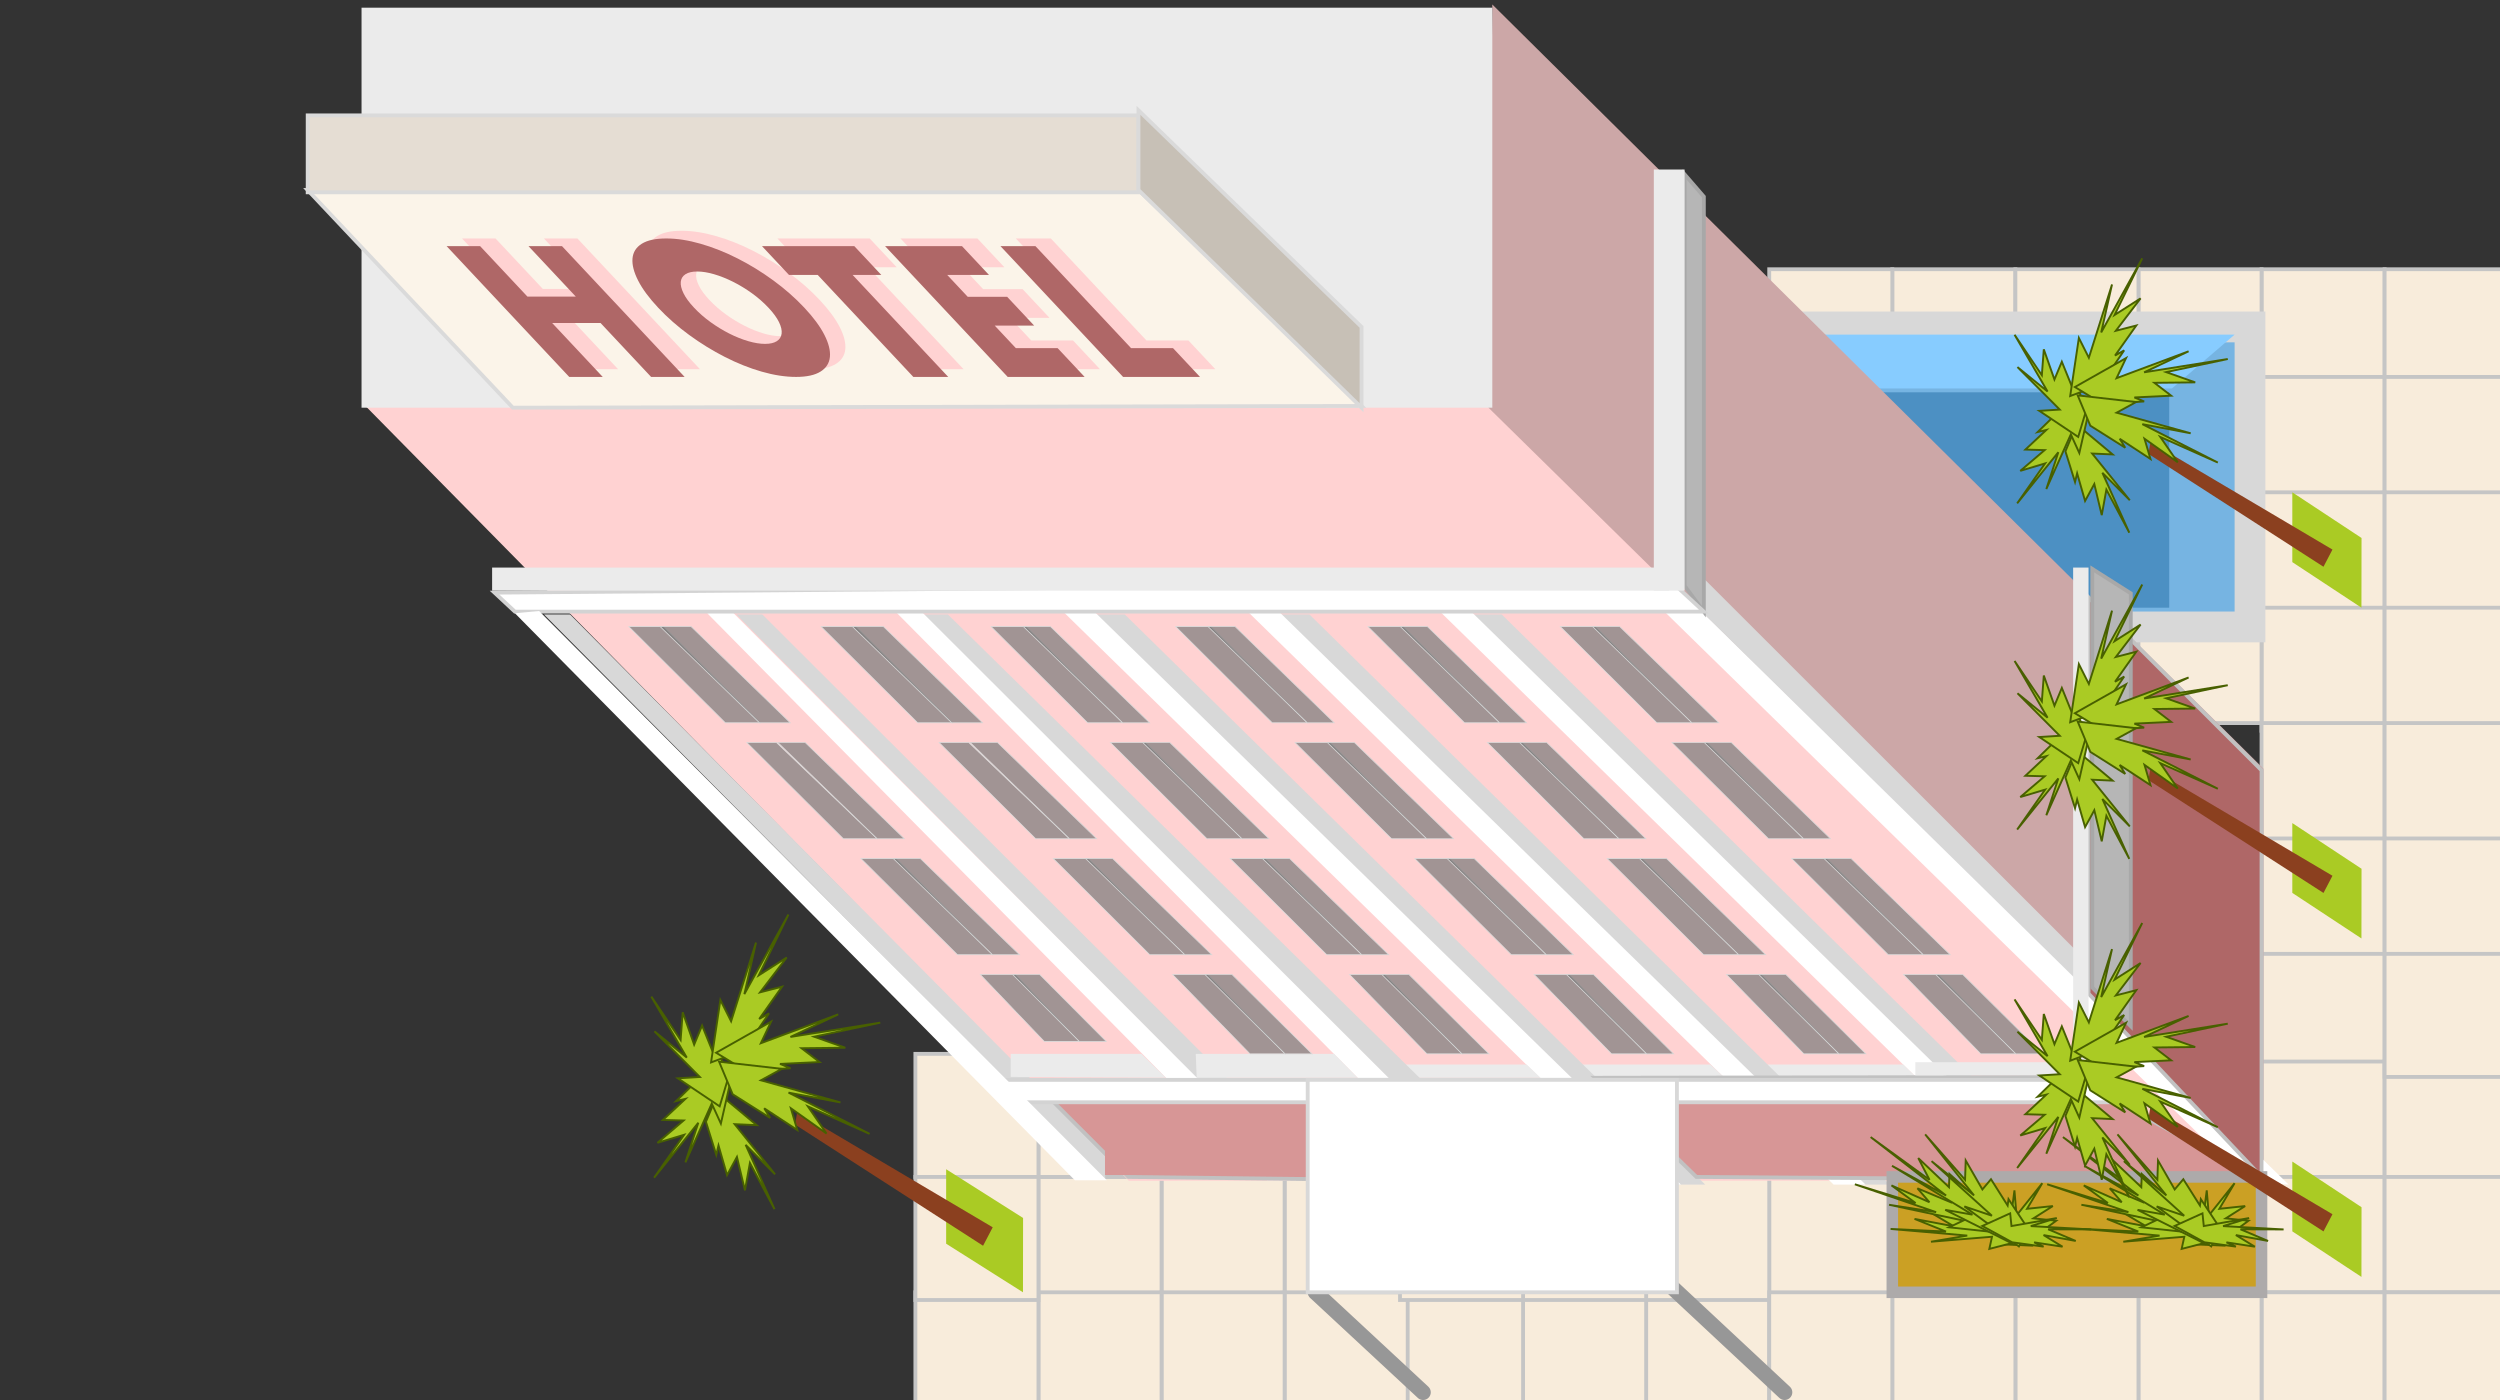 <?xml version="1.0" encoding="UTF-8"?>
<svg width="325px" height="182px" viewBox="0 0 325 182" version="1.1" xmlns="http://www.w3.org/2000/svg" xmlns:xlink="http://www.w3.org/1999/xlink">
    <rect x="0" y="0" width="325" height="182" fill="#333333" stroke="none"/>
    <title>hotel</title>
    <g id="hotel" stroke="none" stroke-width="1" fill="none" fill-rule="evenodd">
        <g id="Floor" transform="translate(119, 35)" fill="#F8ECDB" stroke="#C5C5C5" stroke-width="0.5">
            <polygon id="Rectangle-Copy-12" transform="translate(56, 126) rotate(-90) translate(-56, -126) " points="48 134 48 118 64 118 64 134"></polygon>
            <polygon id="Rectangle-Copy-11" transform="translate(40, 126) rotate(-90) translate(-40, -126) " points="32 134 32 118 48 118 48 134"></polygon>
            <polygon id="Rectangle-Copy-31" transform="translate(24, 126) rotate(-90) translate(-24, -126) " points="16 134 16 118 32 118 32 134"></polygon>
            <polygon id="Rectangle-Copy-33" transform="translate(24, 110) rotate(-90) translate(-24, -110) " points="16 118 16 102 32 102 32 118"></polygon>
            <polygon id="Rectangle-Copy-35" transform="translate(8, 110) rotate(-90) translate(-8, -110) " points="0 118 0 102 16 102 16 118"></polygon>
            <polygon id="Rectangle-Copy-15" transform="translate(103, 141) rotate(-90) translate(-103, -141) " points="95 149 95 133 111 133 111 149"></polygon>
            <polygon id="Rectangle-Copy-14" transform="translate(87, 141) rotate(-90) translate(-87, -141) " points="79 149 79 133 95 133 95 149"></polygon>
            <polygon id="Rectangle-Copy-13" transform="translate(71, 141) rotate(-90) translate(-71, -141) " points="63 149 63 133 79 133 79 149"></polygon>
            <polygon id="Rectangle-Copy-12" transform="translate(56, 141) rotate(-90) translate(-56, -141) " points="48 149 48 133 64 133 64 149"></polygon>
            <polygon id="Rectangle-Copy-11" transform="translate(40, 141) rotate(-90) translate(-40, -141) " points="32 149 32 133 48 133 48 149"></polygon>
            <polygon id="Rectangle-Copy-32" transform="translate(24, 141) rotate(-90) translate(-24, -141) " points="16 149 16 133 32 133 32 149"></polygon>
            <g>
                <polygon id="Rectangle-Copy-19" transform="translate(183, 8) rotate(-180) translate(-183, -8) " points="175 16 175 -1.8189894e-12 191 -1.8189894e-12 191 16"></polygon>
                <polygon id="Rectangle-Copy-40" transform="translate(167, 8) rotate(-180) translate(-167, -8) " points="159 16 159 -1.8189894e-12 175 -1.8189894e-12 175 16"></polygon>
                <polygon id="Rectangle-Copy-20" transform="translate(199, 8) rotate(-180) translate(-199, -8) " points="191 16 191 -1.8189894e-12 207 -1.8189894e-12 207 16"></polygon>
                <polygon id="Rectangle-Copy-18" transform="translate(183, 22) rotate(-180) translate(-183, -22) " points="175 30 175 14 191 14 191 30"></polygon>
                <polygon id="Rectangle-Copy-21" transform="translate(199, 22) rotate(-180) translate(-199, -22) " points="191 30 191 14 207 14 207 30"></polygon>
                <polygon id="Rectangle-Copy-17" transform="translate(183, 37) rotate(-180) translate(-183, -37) " points="175 45 175 29 191 29 191 45"></polygon>
                <polygon id="Rectangle-Copy-22" transform="translate(199, 37) rotate(-180) translate(-199, -37) " points="191 45 191 29 207 29 207 45"></polygon>
                <polygon id="Rectangle-Copy-16" transform="translate(183, 52) rotate(-180) translate(-183, -52) " points="175 60 175 44 191 44 191 60"></polygon>
                <polygon id="Rectangle-Copy-37" transform="translate(151, 51.5) rotate(-180) translate(-151, -51.5) " points="143 59 143 44 159 44 159 59"></polygon>
                <polygon id="Rectangle-Copy-23" transform="translate(199, 52) rotate(-180) translate(-199, -52) " points="191 60 191 44 207 44 207 60"></polygon>
                <polygon id="Rectangle-Copy-38" transform="translate(167, 51.5) rotate(-180) translate(-167, -51.5) " points="159 59 159 44 175 44 175 59"></polygon>
                <polygon id="Rectangle-Copy-42" transform="translate(135, 8) rotate(-180) translate(-135, -8) " points="127 16 127 -1.8189894e-12 143 -1.8189894e-12 143 16"></polygon>
                <polygon id="Rectangle-Copy-44" transform="translate(119, 8) rotate(-180) translate(-119, -8) " points="111 16 111 -1.8189894e-12 127 -1.8189894e-12 127 16"></polygon>
                <polygon id="Rectangle-Copy-36" transform="translate(8, 141) rotate(-90) translate(-8, -141) " points="0 149 0 133 16 133 16 149"></polygon>
            </g>
            <polygon id="Rectangle-Copy-15" transform="translate(183, 67) rotate(-180) translate(-183, -67) " points="175 75 175 59 191 59 191 75"></polygon>
            <polygon id="Rectangle-Copy-24" transform="translate(199, 67) rotate(-180) translate(-199, -67) " points="191 75 191 59 207 59 207 75"></polygon>
            <polygon id="Rectangle-Copy-14" transform="translate(183, 82) rotate(-180) translate(-183, -82) " points="175 90 175 74 191 74 191 90"></polygon>
            <polygon id="Rectangle-Copy-25" transform="translate(199, 82) rotate(-180) translate(-199, -82) " points="191 90 191 74 207 74 207 90"></polygon>
            <polygon id="Rectangle-Copy-13" transform="translate(183, 97) rotate(-180) translate(-183, -97) " points="175 105 175 89 191 89 191 105"></polygon>
            <polygon id="Rectangle-Copy-12" transform="translate(183, 111) rotate(-180) translate(-183, -111) " points="175 119 175 103 191 103 191 119"></polygon>
            <polygon id="Rectangle-Copy-27" transform="translate(199, 111) rotate(-180) translate(-199, -111) " points="191 119 191 103 207 103 207 119"></polygon>
            <polygon id="Rectangle-Copy-11" transform="translate(183, 125.5) rotate(-180) translate(-183, -125.5) " points="175 133 175 118 191 118 191 133"></polygon>
            <polygon id="Rectangle-Copy-28" transform="translate(199, 125.5) rotate(-180) translate(-199, -125.5) " points="191 133 191 118 207 118 207 133"></polygon>
            <polygon id="Rectangle-Copy-18" transform="translate(151, 126) rotate(-90) translate(-151, -126) " points="143 134 143 118 159 118 159 134"></polygon>
            <polygon id="Rectangle-Copy-17" transform="translate(135, 126) rotate(-90) translate(-135, -126) " points="127 134 127 118 143 118 143 134"></polygon>
            <polygon id="Rectangle-Copy-16" transform="translate(119, 126) rotate(-90) translate(-119, -126) " points="111 134 111 118 127 118 127 134"></polygon>
            <polygon id="Rectangle-Copy-15" transform="translate(103, 126) rotate(-90) translate(-103, -126) " points="95 134 95 118 111 118 111 134"></polygon>
            <polygon id="Rectangle-Copy-14" transform="translate(87, 126) rotate(-90) translate(-87, -126) " points="79 134 79 118 95 118 95 134"></polygon>
            <polygon id="Rectangle-Copy-13" transform="translate(71, 126) rotate(-90) translate(-71, -126) " points="63 134 63 118 79 118 79 134"></polygon>
            <polygon id="Rectangle-Copy-34" transform="translate(8, 126) rotate(-90) translate(-8, -126) " points="0 134 0 118 16 118 16 134"></polygon>
            <polygon id="Rectangle-Copy-29" transform="translate(183, 141) rotate(-90) translate(-183, -141) " points="175 149 175 133 191 133 191 149"></polygon>
            <polygon id="Rectangle-Copy-46" transform="translate(167, 141) rotate(-90) translate(-167, -141) " points="159 149 159 133 175 133 175 149"></polygon>
            <polygon id="Rectangle-Copy-30" transform="translate(199, 141) rotate(-90) translate(-199, -141) " points="191 149 191 133 207 133 207 149"></polygon>
            <polygon id="Rectangle-Copy-18" transform="translate(151, 141) rotate(-90) translate(-151, -141) " points="143 149 143 133 159 133 159 149"></polygon>
            <polygon id="Rectangle-Copy-17" transform="translate(135, 141) rotate(-90) translate(-135, -141) " points="127 149 127 133 143 133 143 149"></polygon>
            <polygon id="Rectangle-Copy-16" transform="translate(119, 141) rotate(-90) translate(-119, -141) " points="111 149 111 133 127 133 127 149"></polygon>
            <polygon id="Rectangle-Copy-39" transform="translate(151, 8) rotate(-180) translate(-151, -8) " points="143 16 143 -1.8189894e-12 159 -1.8189894e-12 159 16"></polygon>
            <polygon id="Rectangle-Copy-26" transform="translate(199, 97) rotate(-180) translate(-199, -97) " points="191 105 191 89 207 89 207 105"></polygon>
        </g>
        <path d="M195.51,142.611 L205.02,143.109 C206.449,143.183 207.84,143.598 209.076,144.317 L224,153 L224,153 L210.218,153 L194.626,146.501 C193.594,146.071 193.106,144.886 193.536,143.854 C193.865,143.064 194.656,142.566 195.51,142.611 Z" id="Door" stroke="#979797" stroke-width="0.5" fill="#D8D8D8"></path>
        <g id="Tree" transform="translate(82.122, 117.542)">
            <polygon id="Path-7" fill="#AACB24" points="50.878 40.792 50.865 50.458 40.878 44.14 40.878 34.458"></polygon>
            <polygon id="Path-5" fill="#8B401F" transform="translate(34.128, 35.413) rotate(-28) translate(-34.128, -35.413) " points="25.92 23.391 40.103 48.776 42.337 47.246 26.958 22.05"></polygon>
            <polygon id="Path-6" stroke="#486000" stroke-width="0.25" fill="#AACB24" transform="translate(14.494, 32.303) rotate(-28) translate(-14.494, -32.303) " points="12.101 26.486 11.272 30.903 12.101 29.965 11.272 33.892 13.517 32.41 12.395 36.732 14.639 33.892 14.639 40.701 15.25 31.556 16.829 36.732 15.25 28.51 17.717 29.965 15.25 23.905"></polygon>
            <polygon id="Path-6-Copy" stroke="#486000" stroke-width="0.25" fill="#AACB24" transform="translate(7.61, 28.595) rotate(35) translate(-7.61, -28.595) " points="5.217 22.777 4.388 27.195 5.217 26.257 4.388 30.183 6.633 28.702 5.511 33.024 7.755 30.183 7.755 36.992 8.366 27.848 9.945 33.024 8.366 24.802 10.833 26.257 8.366 20.197"></polygon>
            <polygon id="Path-6-Copy-2" stroke="#486000" stroke-width="0.25" fill="#AACB24" transform="translate(7.367, 18.899) rotate(146) translate(-7.367, -18.899) " points="4.974 13.082 4.145 17.499 4.974 16.561 4.145 20.488 6.39 19.006 5.268 23.329 7.512 20.488 7.512 27.297 8.123 18.153 9.702 23.329 8.123 15.106 10.59 16.561 8.123 10.501"></polygon>
            <polygon id="Path-6-Copy-3" stroke="#486000" stroke-width="0.25" fill="#AACB24" transform="translate(15.748, 11.159) rotate(206) translate(-15.748, -11.159) " points="13.355 3.647 12.526 9.351 13.355 8.14 12.526 13.21 14.771 11.297 13.648 16.878 15.893 13.21 15.893 22.002 16.504 10.195 18.083 16.878 16.504 6.262 18.971 8.14 16.504 0.315"></polygon>
            <polygon id="Path-6-Copy-4" stroke="#486000" stroke-width="0.25" fill="#AACB24" transform="translate(21.735, 17.8) rotate(258) translate(-21.735, -17.8) " points="19.342 10.288 18.513 15.992 19.342 14.781 18.513 19.851 20.759 17.938 19.636 23.52 21.88 19.851 21.88 28.643 22.491 16.836 24.07 23.52 22.491 12.903 24.958 14.781 22.491 6.956"></polygon>
            <polygon id="Path-6-Copy-5" stroke="#486000" stroke-width="0.25" fill="#AACB24" transform="translate(20.96, 25.581) rotate(294) translate(-20.96, -25.581) " points="18.567 18.069 17.738 23.773 18.567 22.562 17.738 27.632 19.983 25.719 18.861 31.3 21.105 27.632 21.105 36.424 21.716 24.617 23.295 31.3 21.716 20.684 24.183 22.562 21.716 14.737"></polygon>
        </g>
        <g id="Pool" transform="translate(202.5, 40.5)">
            <rect id="Rectangle" stroke="#D8D8D8" stroke-width="4" fill="#76B4E2" transform="translate(46, 21.5) rotate(-270) translate(-46, -21.5) " x="26.5" y="-22.5" width="39" height="88"></rect>
            <rect id="Rectangle" fill="#4C90C3" transform="translate(41.5, 24.5) rotate(-270) translate(-41.5, -24.5) " x="27.5" y="-13.5" width="28" height="76"></rect>
            <polygon id="Path-4" fill="#87CCFF" transform="translate(46, 6.5) rotate(-270) translate(-46, -6.5) " points="42.5 -35.5 49.5 -27.349 49.5 48.5 42.5 48.5"></polygon>
        </g>
        <g id="Building" transform="translate(47, -30.46)">
            <polygon id="Front" fill="#FFD2D2" transform="translate(123.704, 133.417) rotate(-33) translate(-123.704, -133.417) " points="47.615 23.748 170.389 103.383 199.793 243.085 76.084 162.758"></polygon>
            <polygon id="Side" fill="#CCA7A7" transform="translate(196.87, 106.915) rotate(-33) translate(-196.87, -106.915) " points="167.401 59.81 196.37 16.12 226.34 154.031 197.975 197.71"></polygon>
            <polygon id="Roof" fill="#EBEBEB" points="0 31.46 147 31.46 147 83.46 0 83.46"></polygon>
            <g id="Building-Decoration" transform="translate(16.975, 52.497)">
                <polygon id="Path-10" fill="#D8D8D8" points="157.912 57.477 230.025 128.964 230.025 126.776 157.912 54.747"></polygon>
                <polygon id="Path-10-Copy" fill="#FFFFFF" points="151.843 56.922 228.09 131.491 233.55 131.964 157.202 57.394"></polygon>
                <polygon id="Path-10-Copy-3" fill="#D8D8D8" points="156.224 56.485 230.025 128.964 230.025 125.633 156.275 51.924"></polygon>
                <polygon id="Path-10" fill="#D8D8D8" points="127.202 57.843 202.552 131.964 206.705 131.964 131.252 57.843"></polygon>
                <polygon id="Path-10-Copy" fill="#FFFFFF" points="123.151 57.394 199.397 131.964 203.55 131.964 127.202 57.394"></polygon>
                <polygon id="Path-11" stroke="#DDDDDD" stroke-width="0.1" fill-opacity="0.7" fill="#7A7A7A" points="138.861 59.42 151.41 71.925 155.982 71.925 143.458 59.42"></polygon>
                <polygon id="Path-11-Copy-2" stroke="#DDDDDD" stroke-width="0.1" fill-opacity="0.7" fill="#7A7A7A" points="153.376 74.496 165.926 87.001 170.497 87.001 157.973 74.496"></polygon>
                <polygon id="Path-11-Copy-4" stroke="#DDDDDD" stroke-width="0.1" fill-opacity="0.7" fill="#7A7A7A" points="168.943 89.572 181.492 102.077 186.064 102.077 173.54 89.572"></polygon>
                <polygon id="Path-11-Copy" stroke="#D8D8D8" stroke-width="0.1" fill-opacity="0.7" fill="#7A7A7A" points="143.067 59.42 155.972 71.925 159.47 71.925 146.59 59.42"></polygon>
                <polygon id="Path-11-Copy-3" stroke="#D8D8D8" stroke-width="0.1" fill-opacity="0.7" fill="#7A7A7A" points="157.582 74.496 170.487 87.001 173.985 87.001 161.105 74.496"></polygon>
                <polygon id="Path-11-Copy-5" stroke="#D8D8D8" stroke-width="0.1" fill-opacity="0.7" fill="#7A7A7A" points="173.149 89.572 186.054 102.077 189.552 102.077 176.672 89.572"></polygon>
                <polygon id="Path-11-Copy-7" stroke="#DDDDDD" stroke-width="0.1" fill-opacity="0.7" fill="#7A7A7A" points="183.458 104.648 193.525 114.964 198.096 114.964 188.055 104.648"></polygon>
                <polygon id="Path-11-Copy-6" stroke="#D8D8D8" stroke-width="0.1" fill-opacity="0.7" fill="#7A7A7A" points="187.664 104.648 198.087 114.964 201.584 114.964 191.187 104.648"></polygon>
                <polygon id="Rectangle-Copy-9" fill="#EBEBEB" points="165.812 116.355 183.458 116.355 185.209 118.073 166.227 118.073"></polygon>
                <polygon id="Path-10" fill="#D8D8D8" points="102.202 57.843 177.552 131.964 181.705 131.964 106.252 57.843"></polygon>
                <polygon id="Path-10-Copy" fill="#FFFFFF" points="98.151 57.394 174.397 131.964 178.55 131.964 102.202 57.394"></polygon>
                <polygon id="Path-11" stroke="#DDDDDD" stroke-width="0.1" fill-opacity="0.7" fill="#7A7A7A" points="113.861 59.42 126.41 71.925 130.982 71.925 118.458 59.42"></polygon>
                <polygon id="Path-11-Copy-2" stroke="#DDDDDD" stroke-width="0.1" fill-opacity="0.7" fill="#7A7A7A" points="129.376 74.496 141.926 87.001 146.497 87.001 133.973 74.496"></polygon>
                <polygon id="Path-11-Copy-4" stroke="#DDDDDD" stroke-width="0.1" fill-opacity="0.7" fill="#7A7A7A" points="144.943 89.572 157.492 102.077 162.064 102.077 149.54 89.572"></polygon>
                <polygon id="Path-11-Copy" stroke="#D8D8D8" stroke-width="0.1" fill-opacity="0.7" fill="#7A7A7A" points="118.067 59.42 130.972 71.925 134.47 71.925 121.59 59.42"></polygon>
                <polygon id="Path-11-Copy-3" stroke="#D8D8D8" stroke-width="0.1" fill-opacity="0.7" fill="#7A7A7A" points="133.582 74.496 146.487 87.001 149.985 87.001 137.105 74.496"></polygon>
                <polygon id="Path-11-Copy-5" stroke="#D8D8D8" stroke-width="0.1" fill-opacity="0.7" fill="#7A7A7A" points="149.149 89.572 162.054 102.077 165.552 102.077 152.672 89.572"></polygon>
                <polygon id="Path-11-Copy-7" stroke="#DDDDDD" stroke-width="0.1" fill-opacity="0.7" fill="#7A7A7A" points="160.458 104.648 170.525 114.964 175.096 114.964 165.055 104.648"></polygon>
                <polygon id="Path-11-Copy-6" stroke="#D8D8D8" stroke-width="0.1" fill-opacity="0.7" fill="#7A7A7A" points="164.664 104.648 175.087 114.964 178.584 114.964 168.187 104.648"></polygon>
                <polygon id="Rectangle-Copy-9" fill="#EBEBEB" points="140.227 116.355 158.375 116.355 160.237 118.073 140.227 118.073"></polygon>
                <polygon id="Path-10" fill="#D8D8D8" points="78.202 57.843 153.552 131.964 157.705 131.964 82.252 57.843"></polygon>
                <polygon id="Path-10-Copy" fill="#FFFFFF" points="74.151 57.394 150.397 131.964 154.55 131.964 78.202 57.394"></polygon>
                <polygon id="Path-11" stroke="#DDDDDD" stroke-width="0.1" fill-opacity="0.7" fill="#7A7A7A" points="88.861 59.42 101.41 71.925 105.982 71.925 93.458 59.42"></polygon>
                <polygon id="Path-11-Copy-2" stroke="#DDDDDD" stroke-width="0.1" fill-opacity="0.7" fill="#7A7A7A" points="104.376 74.496 116.926 87.001 121.497 87.001 108.973 74.496"></polygon>
                <polygon id="Path-11-Copy-4" stroke="#DDDDDD" stroke-width="0.1" fill-opacity="0.7" fill="#7A7A7A" points="119.943 89.572 132.492 102.077 137.064 102.077 124.54 89.572"></polygon>
                <polygon id="Path-11-Copy" stroke="#D8D8D8" stroke-width="0.1" fill-opacity="0.7" fill="#7A7A7A" points="93.067 59.42 105.972 71.925 109.47 71.925 96.59 59.42"></polygon>
                <polygon id="Path-11-Copy-3" stroke="#D8D8D8" stroke-width="0.1" fill-opacity="0.7" fill="#7A7A7A" points="108.582 74.496 121.487 87.001 124.985 87.001 112.105 74.496"></polygon>
                <polygon id="Path-11-Copy-5" stroke="#D8D8D8" stroke-width="0.1" fill-opacity="0.7" fill="#7A7A7A" points="124.149 89.572 137.054 102.077 140.552 102.077 127.672 89.572"></polygon>
                <polygon id="Path-11-Copy-7" stroke="#DDDDDD" stroke-width="0.1" fill-opacity="0.7" fill="#7A7A7A" points="135.458 104.648 145.525 114.964 150.096 114.964 140.055 104.648"></polygon>
                <polygon id="Path-11-Copy-6" stroke="#D8D8D8" stroke-width="0.1" fill-opacity="0.7" fill="#7A7A7A" points="139.664 104.648 150.087 114.964 153.584 114.964 143.187 104.648"></polygon>
                <polygon id="Rectangle-Copy-9" fill="#EBEBEB" points="117.227 116.355 134.488 116.355 136.303 118.073 117.227 118.073"></polygon>
                <polygon id="Path-10" fill="#D8D8D8" points="55.202 57.843 130.552 131.964 134.705 131.964 59.252 57.843"></polygon>
                <polygon id="Path-10-Copy" fill="#FFFFFF" points="52.362 57.394 125.72 131.4 129.873 131.4 55.74 57.394"></polygon>
                <polygon id="Path-11" stroke="#DDDDDD" stroke-width="0.1" fill-opacity="0.7" fill="#7A7A7A" points="64.861 59.42 77.41 71.925 81.982 71.925 69.458 59.42"></polygon>
                <polygon id="Path-11-Copy-2" stroke="#DDDDDD" stroke-width="0.1" fill-opacity="0.7" fill="#7A7A7A" points="80.376 74.496 92.926 87.001 97.497 87.001 84.973 74.496"></polygon>
                <polygon id="Path-11-Copy-4" stroke="#DDDDDD" stroke-width="0.1" fill-opacity="0.7" fill="#7A7A7A" points="95.943 89.572 108.492 102.077 113.064 102.077 100.54 89.572"></polygon>
                <polygon id="Path-11-Copy" stroke="#D8D8D8" stroke-width="0.1" fill-opacity="0.7" fill="#7A7A7A" points="69.067 59.42 81.972 71.925 85.47 71.925 72.59 59.42"></polygon>
                <polygon id="Path-11-Copy-3" stroke="#D8D8D8" stroke-width="0.1" fill-opacity="0.7" fill="#7A7A7A" points="84.582 74.496 97.487 87.001 100.985 87.001 88.105 74.496"></polygon>
                <polygon id="Path-11-Copy-5" stroke="#D8D8D8" stroke-width="0.1" fill-opacity="0.7" fill="#7A7A7A" points="100.149 89.572 113.054 102.077 116.552 102.077 103.672 89.572"></polygon>
                <polygon id="Path-11-Copy-7" stroke="#DDDDDD" stroke-width="0.1" fill-opacity="0.7" fill="#7A7A7A" points="111.458 104.648 121.525 114.964 126.096 114.964 116.055 104.648"></polygon>
                <polygon id="Path-11-Copy-6" stroke="#D8D8D8" stroke-width="0.1" fill-opacity="0.7" fill="#7A7A7A" points="115.664 104.648 126.087 114.964 129.584 114.964 119.187 104.648"></polygon>
                <polygon id="Path-10" fill="#D8D8D8" points="31.745 57.843 104.705 131.4 108.858 131.4 35.133 57.843"></polygon>
                <polygon id="Path-10-Copy-4" fill="#D8D8D8" points="6.745 57.843 79.705 131.4 79.674 127.943 10.133 57.843"></polygon>
                <polygon id="Rectangle-Copy-9" fill="#EBEBEB" points="91.475 114.964 109.47 114.964 112.521 118.073 91.594 118.073"></polygon>
                <polygon id="Path-10-Copy" fill="#FFFFFF" points="27.963 57.684 100.761 131.4 104.914 131.4 31.106 57.394"></polygon>
                <polygon id="Path-11" stroke="#DDDDDD" stroke-width="0.1" fill-opacity="0.7" fill="#7A7A7A" points="42.765 59.42 55.314 71.925 59.841 71.925 47.317 59.42"></polygon>
                <polygon id="Path-11-Copy-8" stroke="#DDDDDD" stroke-width="0.1" fill-opacity="0.7" fill="#7A7A7A" points="17.765 59.42 30.314 71.925 34.841 71.925 22.317 59.42"></polygon>
                <polygon id="Path-11-Copy-2" stroke="#DDDDDD" stroke-width="0.1" fill-opacity="0.7" fill="#7A7A7A" points="58.108 74.496 70.658 87.001 75.059 87.001 61.973 74.496"></polygon>
                <polygon id="Path-11-Copy-9" stroke="#DDDDDD" stroke-width="0.1" fill-opacity="0.7" fill="#7A7A7A" points="33.108 74.496 45.658 87.001 50.059 87.001 36.973 74.496"></polygon>
                <polygon id="Path-11-Copy-4" stroke="#DDDDDD" stroke-width="0.1" fill-opacity="0.7" fill="#7A7A7A" points="72.943 89.572 85.492 102.077 90.064 102.077 77.54 89.572"></polygon>
                <polygon id="Path-11-Copy-10" stroke="#DDDDDD" stroke-width="0.1" fill-opacity="0.7" fill="#7A7A7A" points="47.943 89.572 60.492 102.077 65.064 102.077 52.54 89.572"></polygon>
                <polygon id="Path-11-Copy" stroke="#D8D8D8" stroke-width="0.1" fill-opacity="0.7" fill="#7A7A7A" points="46.844 59.42 59.749 71.925 63.755 71.925 50.875 59.42"></polygon>
                <polygon id="Path-11-Copy-11" stroke="#D8D8D8" stroke-width="0.1" fill-opacity="0.7" fill="#7A7A7A" points="21.844 59.42 34.749 71.925 38.755 71.925 25.875 59.42"></polygon>
                <polygon id="Path-11-Copy-3" stroke="#D8D8D8" stroke-width="0.1" fill-opacity="0.7" fill="#7A7A7A" points="62.154 74.496 75.059 87.001 78.587 87.001 65.707 74.496"></polygon>
                <polygon id="Path-11-Copy-12" stroke="#D8D8D8" stroke-width="0.1" fill-opacity="0.7" fill="#7A7A7A" points="37.154 74.496 50.059 87.001 53.587 87.001 40.707 74.496"></polygon>
                <polygon id="Path-11-Copy-5" stroke="#D8D8D8" stroke-width="0.1" fill-opacity="0.7" fill="#7A7A7A" points="77.149 89.572 90.054 102.077 93.552 102.077 80.672 89.572"></polygon>
                <polygon id="Path-11-Copy-13" stroke="#D8D8D8" stroke-width="0.1" fill-opacity="0.7" fill="#7A7A7A" points="52.149 89.572 65.054 102.077 68.552 102.077 55.672 89.572"></polygon>
                <polygon id="Path-11-Copy-7" stroke="#DDDDDD" stroke-width="0.1" fill-opacity="0.7" fill="#7A7A7A" points="88.458 104.648 98.525 114.964 103.096 114.964 93.055 104.648"></polygon>
                <polygon id="Path-11-Copy-14" stroke="#DDDDDD" stroke-width="0.1" fill-opacity="0.7" fill="#7A7A7A" points="63.458 104.648 71.779 113.353 76.35 113.353 68.055 104.648"></polygon>
                <polygon id="Path-11-Copy-6" stroke="#D8D8D8" stroke-width="0.1" fill-opacity="0.7" fill="#7A7A7A" points="92.664 104.648 103.087 114.964 106.584 114.964 96.187 104.648"></polygon>
                <polygon id="Path-11-Copy-15" stroke="#D8D8D8" stroke-width="0.1" fill-opacity="0.7" fill="#7A7A7A" points="67.664 104.648 76.341 113.353 79.838 113.353 71.187 104.648"></polygon>
                <polygon id="Rectangle-Copy-9" fill="#EBEBEB" points="67.42 114.964 84.404 114.964 87.6 118.073 67.42 117.964"></polygon>
                <polygon id="Path-2" stroke="#C1C1C1" stroke-width="0.5" fill="#D79696" points="230.025 131.464 205.296 117.964 143.378 118.073 156.552 130.964"></polygon>
                <polygon id="Path-2-Copy" stroke="#C1C1C1" stroke-width="0.5" fill="#D79696" points="125.025 131.464 112.521 119.964 71.569 119.802 82.712 130.964"></polygon>
                <polygon id="Rectangle" fill="#D79696" points="79.674 126.098 84.674 126.098 84.674 130.714 79.674 130.714"></polygon>
                <polygon id="Rectangle-Copy-8" stroke="#D3D3D3" stroke-width="0.5" fill="#FFFFFF" points="65.941 118.344 208.002 118.344 213.025 121.26 69.025 121.26"></polygon>
                <polygon id="Rectangle" stroke="#A8A8A8" stroke-width="0.5" fill="#B6B6B6" points="155.025 0.631 157.525 3.527 157.525 57.477 155.025 54.121"></polygon>
                <polygon id="Rectangle-Copy-2" stroke="#D3D3D3" stroke-width="0.5" fill="#FFFFFF" points="0.316 55.008 153.492 53.747 157.525 57.477 2.963 57.477"></polygon>
                <polygon id="Path-10-Copy-5" fill="#FFFFFF" points="2.963 57.684 75.761 131.4 79.914 131.4 6.106 57.394"></polygon>
                <polygon id="Path-3" stroke="#C1C1C1" stroke-width="0.5" fill="#AF6767" points="207.534 107.127 230.025 130.964 230.025 78.107 207.534 55.612"></polygon>
                <polygon id="Rectangle" fill="#EBEBEB" points="185.019 116.05 207.534 116.05 207.534 117.747 185.019 117.747"></polygon>
                <polygon id="Rectangle-Copy-5" fill="#EBEBEB" points="-2.17458504e-12 51.747 153.023 51.747 153.023 54.747 -2.17458504e-12 54.747"></polygon>
                <polygon id="Rectangle-Copy-7" stroke="#A8A8A8" stroke-width="0.5" fill="#B6B6B6" points="208.025 51.924 213.025 55.099 213.025 111.364 208.025 106.351"></polygon>
                <polygon id="Rectangle-Copy-4" fill="#EBEBEB" points="205.534 51.747 207.534 51.747 207.534 117.747 205.534 117.747"></polygon>
                <polygon id="Rectangle-Copy-6" fill="#EBEBEB" points="151.023 1.55599381e-12 155.023 1.55599381e-12 155.023 54.747 151.023 54.747"></polygon>
            </g>
        </g>
        <g id="Bushes" transform="translate(241.131, 143.748)">
            <polygon id="Rectangle-Copy-47" stroke="#C5C5C5" stroke-width="0.5" fill="#F8ECDB" transform="translate(44.869, 16.752) rotate(-180) translate(-44.869, -16.752) " points="36.869 24.252 36.869 9.252 52.869 9.252 52.869 24.252"></polygon>
            <rect id="Rectangle" stroke="#ADAAAA" stroke-width="1.5" fill="#CBA024" x="4.869" y="9.252" width="48" height="15"></rect>
            <polygon id="Path-6" stroke="#486000" stroke-width="0.25" fill="#AACB24" transform="translate(46.976, 14.575) rotate(-17) translate(-46.976, -14.575) " points="46.983 18.354 49.623 17.301 48.447 17.022 50.881 16.157 48.143 14.998 51.02 14.207 47.711 13.568 50.577 10.962 46.152 13.992 46.845 10.797 44.87 15.158 43.16 12.704 42.931 16.92"></polygon>
            <polygon id="Path-6-Copy" stroke="#486000" stroke-width="0.25" fill="#AACB24" transform="translate(38.623, 16.475) rotate(-17) translate(-38.623, -16.475) " points="43.666 16.497 39.043 14.273 40.198 15.256 36.065 13.207 38.137 15.49 33.531 13.071 36.958 15.838 30.172 13.409 39.448 17.149 34.708 16.536 42.484 18.235 41.689 19.644 47.074 19.878"></polygon>
            <polygon id="Path-6-Copy-2" stroke="#486000" stroke-width="0.25" fill="#AACB24" transform="translate(34.721, 13.39) rotate(-17) translate(-34.721, -13.39) " points="41.229 15.871 36.985 12.426 37.733 13.499 33.982 10.388 34.946 12.572 30.866 9.038 33.196 12.147 26.355 7.505 35.399 14.059 29.83 11.354 38.459 16.136 36.422 16.432 43.086 19.276"></polygon>
            <polygon id="Path-6-Copy-3" stroke="#486000" stroke-width="0.25" fill="#AACB24" transform="translate(36.435, 10.94) rotate(-17) translate(-36.435, -10.94) " points="43.399 17.415 40.369 12.522 40.488 13.556 37.869 9.208 37.306 10.833 34.591 6.048 35.166 9.181 29.47 1.629 36.629 11.765 31.032 6.012 39.178 15.144 35.981 13.51 43.03 20.251"></polygon>
            <polygon id="Path-6-Copy-4" stroke="#486000" stroke-width="0.25" fill="#AACB24" transform="translate(40.99, 10.772) rotate(-17) translate(-40.99, -10.772) " points="45.703 17.665 44.402 13.247 44.049 14.007 42.981 10.104 41.522 11.049 40.549 6.811 39.737 9.185 36.5 2.025 40.258 11.473 36.277 5.599 41.706 14.676 38.638 12.473 43.896 19.519"></polygon>
            <polygon id="Path-6-Copy-5" stroke="#486000" stroke-width="0.25" fill="#AACB24" transform="translate(48.732, 16.112) rotate(-17) translate(-48.732, -16.112) " points="45.107 16.715 48.859 18.455 47.843 17.56 51.209 19.181 49.293 17.015 53.068 18.968 50.084 16.473 55.439 18.127 48.043 15.414 51.586 15.402 45.647 14.674 45.966 13.043 42.024 13.555"></polygon>
            <polygon id="Path-6" stroke="#486000" stroke-width="0.25" fill="#AACB24" transform="translate(21.976, 14.575) rotate(-17) translate(-21.976, -14.575) " points="21.983 18.354 24.623 17.301 23.447 17.022 25.881 16.157 23.143 14.998 26.02 14.207 22.711 13.568 25.577 10.962 21.152 13.992 21.845 10.797 19.87 15.158 18.16 12.704 17.931 16.92"></polygon>
            <polygon id="Path-6-Copy" stroke="#486000" stroke-width="0.25" fill="#AACB24" transform="translate(13.623, 16.475) rotate(-17) translate(-13.623, -16.475) " points="18.666 16.497 14.043 14.273 15.198 15.256 11.065 13.207 13.137 15.49 8.531 13.071 11.958 15.838 5.172 13.409 14.448 17.149 9.708 16.536 17.484 18.235 16.689 19.644 22.074 19.878"></polygon>
            <polygon id="Path-6-Copy-2" stroke="#486000" stroke-width="0.25" fill="#AACB24" transform="translate(9.721, 13.39) rotate(-17) translate(-9.721, -13.39) " points="16.229 15.871 11.985 12.426 12.733 13.499 8.982 10.388 9.946 12.572 5.866 9.038 8.196 12.147 1.355 7.505 10.399 14.059 4.83 11.354 13.459 16.136 11.422 16.432 18.086 19.276"></polygon>
            <polygon id="Path-6-Copy-3" stroke="#486000" stroke-width="0.25" fill="#AACB24" transform="translate(11.435, 10.94) rotate(-17) translate(-11.435, -10.94) " points="18.399 17.415 15.369 12.522 15.488 13.556 12.869 9.208 12.306 10.833 9.591 6.048 10.166 9.181 4.47 1.629 11.629 11.765 6.032 6.012 14.178 15.144 10.981 13.51 18.03 20.251"></polygon>
            <polygon id="Path-6-Copy-4" stroke="#486000" stroke-width="0.25" fill="#AACB24" transform="translate(15.99, 10.772) rotate(-17) translate(-15.99, -10.772) " points="20.703 17.665 19.402 13.247 19.049 14.007 17.981 10.104 16.522 11.049 15.549 6.811 14.737 9.185 11.5 2.025 15.258 11.473 11.277 5.599 16.706 14.676 13.638 12.473 18.896 19.519"></polygon>
            <polygon id="Path-6-Copy-5" stroke="#486000" stroke-width="0.25" fill="#AACB24" transform="translate(23.732, 16.112) rotate(-17) translate(-23.732, -16.112) " points="20.107 16.715 23.859 18.455 22.843 17.56 26.209 19.181 24.293 17.015 28.068 18.968 25.084 16.473 30.439 18.127 23.043 15.414 26.586 15.402 20.647 14.674 20.966 13.043 17.024 13.555"></polygon>
        </g>
        <g id="Tree" transform="translate(259.519, 32.328)">
            <polygon id="Path-7" fill="#AACB24" points="47.481 37.61 47.469 46.672 38.481 40.748 38.481 31.672"></polygon>
            <polygon id="Path-5" fill="#8B401F" transform="translate(31.779, 32.976) rotate(-28) translate(-31.779, -32.976) " points="24.136 21.782 37.343 45.419 39.423 43.994 25.103 20.532"></polygon>
            <polygon id="Path-6" stroke="#486000" stroke-width="0.25" fill="#AACB24" transform="translate(13.497, 30.08) rotate(-28) translate(-13.497, -30.08) " points="11.269 24.663 10.496 28.776 11.269 27.903 10.496 31.559 12.587 30.18 11.542 34.205 13.632 31.559 13.632 37.9 14.201 29.385 15.671 34.205 14.201 26.548 16.498 27.903 14.201 22.26"></polygon>
            <polygon id="Path-6-Copy" stroke="#486000" stroke-width="0.25" fill="#AACB24" transform="translate(7.087, 26.627) rotate(35) translate(-7.087, -26.627) " points="4.858 21.21 4.086 25.323 4.858 24.45 4.086 28.106 6.177 26.727 5.131 30.751 7.221 28.106 7.221 34.446 7.791 25.932 9.26 30.751 7.791 23.095 10.087 24.45 7.791 18.807"></polygon>
            <polygon id="Path-6-Copy-2" stroke="#486000" stroke-width="0.25" fill="#AACB24" transform="translate(6.86, 17.598) rotate(146) translate(-6.86, -17.598) " points="4.632 12.181 3.86 16.295 4.632 15.421 3.86 19.078 5.951 17.698 4.905 21.723 6.995 19.078 6.995 25.418 7.564 16.903 9.034 21.723 7.564 14.067 9.861 15.421 7.564 9.779"></polygon>
            <polygon id="Path-6-Copy-3" stroke="#486000" stroke-width="0.25" fill="#AACB24" transform="translate(14.664, 10.391) rotate(206) translate(-14.664, -10.391) " points="12.436 3.396 11.664 8.708 12.436 7.58 11.664 12.301 13.755 10.52 12.709 15.717 14.799 12.301 14.799 20.488 15.368 9.493 16.838 15.717 15.368 5.831 17.665 7.58 15.368 0.294"></polygon>
            <polygon id="Path-6-Copy-4" stroke="#486000" stroke-width="0.25" fill="#AACB24" transform="translate(20.24, 16.575) rotate(258) translate(-20.24, -16.575) " points="18.011 9.58 17.239 14.892 18.011 13.764 17.239 18.485 19.33 16.704 18.284 21.901 20.374 18.485 20.374 26.672 20.944 15.678 22.414 21.901 20.944 12.015 23.24 13.764 20.944 6.478"></polygon>
            <polygon id="Path-6-Copy-5" stroke="#486000" stroke-width="0.25" fill="#AACB24" transform="translate(19.518, 23.82) rotate(294) translate(-19.518, -23.82) " points="17.289 16.826 16.517 22.137 17.289 21.009 16.517 25.73 18.608 23.949 17.563 29.146 19.653 25.73 19.653 33.917 20.222 22.923 21.692 29.146 20.222 19.26 22.518 21.009 20.222 13.723"></polygon>
        </g>
        <g id="Tree" transform="translate(261.895, 75.989)">
            <polygon id="Path-7" fill="#AACB24" points="45.105 36.949 45.093 46.011 36.105 40.088 36.105 31.011"></polygon>
            <polygon id="Path-5" fill="#8B401F" points="17.399 25.424 40.158 40.094 41.325 37.86 17.666 23.867"></polygon>
            <polygon id="Path-6" stroke="#486000" stroke-width="0.25" fill="#AACB24" points="6.61 25.087 7.86 29.081 8.131 27.947 9.166 31.538 10.365 29.339 11.331 33.383 11.935 30.066 14.911 35.665 11.416 27.879 14.977 31.445 10.085 25.375 12.748 25.492 8.071 21.588"></polygon>
            <polygon id="Path-6-Copy" stroke="#486000" stroke-width="0.25" fill="#AACB24" points="5.992 19.655 3 22.582 4.134 22.309 1.404 24.861 3.908 24.93 0.743 27.628 3.973 26.66 0.336 31.853 5.686 25.205 4.126 29.996 7.313 22.881 8.417 25.308 9.773 19.369"></polygon>
            <polygon id="Path-6-Copy-2" stroke="#486000" stroke-width="0.25" fill="#AACB24" points="9.361 19.587 7.701 15.745 7.549 16.901 6.145 13.438 5.183 15.75 3.799 11.829 3.546 15.191 0 9.935 4.29 17.312 0.376 14.138 5.876 19.663 3.214 19.825 8.274 23.219"></polygon>
            <polygon id="Path-6-Copy-3" stroke="#486000" stroke-width="0.25" fill="#AACB24" points="11.225 16.398 14.248 11.962 13.059 12.638 15.823 8.733 13.163 9.417 16.381 5.204 13.005 7.358 16.594 2.48427686e-16 11.262 9.632 12.669 3.394 9.657 12.924 8.359 10.346 7.229 17.901"></polygon>
            <polygon id="Path-6-Copy-4" stroke="#486000" stroke-width="0.25" fill="#AACB24" points="11.485 18.952 16.841 18.604 15.577 18.083 20.356 17.856 18.179 16.182 23.48 16.124 19.704 14.789 27.712 13.087 16.84 14.817 22.621 12.085 13.257 15.578 14.49 12.968 7.841 16.729"></polygon>
            <polygon id="Path-6-Copy-5" stroke="#486000" stroke-width="0.25" fill="#AACB24" points="9.846 21.755 14.384 24.621 13.667 23.456 17.666 26.082 16.89 23.447 21.212 26.516 18.942 23.218 26.421 26.548 16.608 21.556 22.892 22.744 13.262 20.066 15.794 18.679 8.204 17.814"></polygon>
        </g>
        <g id="Tree" transform="translate(259.519, 118.733)">
            <polygon id="Path-7" fill="#AACB24" points="47.481 38.205 47.469 47.267 38.481 41.344 38.481 32.267"></polygon>
            <polygon id="Path-5" fill="#8B401F" transform="translate(31.779, 32.976) rotate(-28) translate(-31.779, -32.976) " points="24.136 21.782 37.343 45.419 39.423 43.994 25.103 20.532"></polygon>
            <polygon id="Path-6" stroke="#486000" stroke-width="0.25" fill="#AACB24" transform="translate(13.497, 30.08) rotate(-28) translate(-13.497, -30.08) " points="11.269 24.663 10.496 28.776 11.269 27.903 10.496 31.559 12.587 30.18 11.542 34.205 13.632 31.559 13.632 37.9 14.201 29.385 15.671 34.205 14.201 26.548 16.498 27.903 14.201 22.26"></polygon>
            <polygon id="Path-6-Copy" stroke="#486000" stroke-width="0.25" fill="#AACB24" transform="translate(7.087, 26.627) rotate(35) translate(-7.087, -26.627) " points="4.858 21.21 4.086 25.323 4.858 24.45 4.086 28.106 6.177 26.727 5.131 30.751 7.221 28.106 7.221 34.446 7.791 25.932 9.26 30.751 7.791 23.095 10.087 24.45 7.791 18.807"></polygon>
            <polygon id="Path-6-Copy-2" stroke="#486000" stroke-width="0.25" fill="#AACB24" transform="translate(6.86, 17.598) rotate(146) translate(-6.86, -17.598) " points="4.632 12.181 3.86 16.295 4.632 15.421 3.86 19.078 5.951 17.698 4.905 21.723 6.995 19.078 6.995 25.418 7.564 16.903 9.034 21.723 7.564 14.067 9.861 15.421 7.564 9.779"></polygon>
            <polygon id="Path-6-Copy-3" stroke="#486000" stroke-width="0.25" fill="#AACB24" transform="translate(14.664, 10.391) rotate(206) translate(-14.664, -10.391) " points="12.436 3.396 11.664 8.708 12.436 7.58 11.664 12.301 13.755 10.52 12.709 15.717 14.799 12.301 14.799 20.488 15.368 9.493 16.838 15.717 15.368 5.831 17.665 7.58 15.368 0.294"></polygon>
            <polygon id="Path-6-Copy-4" stroke="#486000" stroke-width="0.25" fill="#AACB24" transform="translate(20.24, 16.575) rotate(258) translate(-20.24, -16.575) " points="18.011 9.58 17.239 14.892 18.011 13.764 17.239 18.485 19.33 16.704 18.284 21.901 20.374 18.485 20.374 26.672 20.944 15.678 22.414 21.901 20.944 12.015 23.24 13.764 20.944 6.478"></polygon>
            <polygon id="Path-6-Copy-5" stroke="#486000" stroke-width="0.25" fill="#AACB24" transform="translate(19.518, 23.82) rotate(294) translate(-19.518, -23.82) " points="17.289 16.826 16.517 22.137 17.289 21.009 16.517 25.73 18.608 23.949 17.563 29.146 19.653 25.73 19.653 33.917 20.222 22.923 21.692 29.146 20.222 19.26 22.518 21.009 20.222 13.723"></polygon>
        </g>
        <g id="Hotel-sign" transform="translate(39.989, 14.34)">
            <polygon id="Path-8" stroke="#DADADA" stroke-width="0.5" fill="#FBF4E9" points="26.679 38.66 137.011 38.428 108.011 10.36 -2.35391872e-14 10.36"></polygon>
            <polygon id="Rectangle" stroke="#DADADA" stroke-width="0.5" fill="#E5DDD3" points="0.011 0.66 108.011 0.66 108.011 10.66 0.011 10.66"></polygon>
            <polygon id="Path-9" stroke="#DADADA" stroke-width="0.5" fill="#C7C0B6" points="108.011 -8.58425449e-15 137.011 28.16 137.011 38.66 108.011 10.36"></polygon>
            <g id="HOTEL" transform="translate(20.073, 15.66)" fill="#FFD2D2" fill-rule="nonzero">
                <polygon id="Path" points="10.507 7.561 16.795 7.561 10.644 1 15 1 30.938 18 26.582 18 20.008 10.988 13.719 10.988 20.293 18 15.938 18 6.70853201e-18 1 4.356 1"></polygon>
                <path d="M32.165,9 C32.801,9.678 33.516,10.304 34.311,10.877 C35.106,11.45 35.921,11.947 36.757,12.369 C37.593,12.791 38.412,13.119 39.215,13.353 C40.018,13.587 40.746,13.704 41.398,13.704 C42.051,13.704 42.559,13.587 42.924,13.353 C43.289,13.119 43.498,12.791 43.549,12.369 C43.601,11.947 43.487,11.45 43.208,10.877 C42.929,10.304 42.471,9.678 41.835,9 C41.199,8.322 40.484,7.696 39.689,7.123 C38.894,6.55 38.075,6.053 37.232,5.631 C36.388,5.209 35.565,4.881 34.762,4.647 C33.959,4.413 33.231,4.296 32.579,4.296 C31.927,4.296 31.418,4.413 31.053,4.647 C30.688,4.881 30.484,5.209 30.439,5.631 C30.395,6.053 30.513,6.55 30.792,7.123 C31.071,7.696 31.529,8.322 32.165,9 Z M27.5,9 C26.313,7.734 25.442,6.554 24.888,5.461 C24.333,4.368 24.092,3.415 24.163,2.601 C24.234,1.786 24.634,1.149 25.364,0.69 C26.093,0.23 27.156,0 28.551,0 C29.932,0 31.421,0.23 33.02,0.69 C34.62,1.149 36.222,1.786 37.827,2.601 C39.432,3.415 40.982,4.368 42.477,5.461 C43.972,6.554 45.313,7.734 46.5,9 C47.687,10.266 48.558,11.446 49.112,12.539 C49.667,13.632 49.905,14.585 49.826,15.399 C49.747,16.214 49.339,16.851 48.602,17.31 C47.865,17.77 46.807,18 45.426,18 C44.031,18 42.537,17.77 40.946,17.31 C39.354,16.851 37.759,16.214 36.162,15.399 C34.564,14.585 33.018,13.632 31.523,12.539 C30.028,11.446 28.687,10.266 27.5,9 Z" id="Shape"></path>
                <polygon id="Path" points="52.779 4.743 65.208 18 60.667 18 48.239 4.743 44.509 4.743 41 1 53 1 56.509 4.743"></polygon>
                <polygon id="Path" points="70.509 4.743 65.078 4.743 67.741 7.584 72.869 7.584 76.378 11.326 71.25 11.326 73.998 14.257 79.429 14.257 82.938 18 72.938 18 57 1 67 1"></polygon>
                <polygon id="Path" points="76.548 1 88.976 14.257 94.429 14.257 97.938 18 87.938 18 72 1"></polygon>
            </g>
            <g id="HOTEL-Copy" transform="translate(18.073, 16.66)" fill="#AF6767" fill-rule="nonzero">
                <polygon id="Path" points="10.507 7.561 16.795 7.561 10.644 1 15 1 30.938 18 26.582 18 20.008 10.988 13.719 10.988 20.293 18 15.938 18 6.70853201e-18 1 4.356 1"></polygon>
                <path d="M32.165,9 C32.801,9.678 33.516,10.304 34.311,10.877 C35.106,11.45 35.921,11.947 36.757,12.369 C37.593,12.791 38.412,13.119 39.215,13.353 C40.018,13.587 40.746,13.704 41.398,13.704 C42.051,13.704 42.559,13.587 42.924,13.353 C43.289,13.119 43.498,12.791 43.549,12.369 C43.601,11.947 43.487,11.45 43.208,10.877 C42.929,10.304 42.471,9.678 41.835,9 C41.199,8.322 40.484,7.696 39.689,7.123 C38.894,6.55 38.075,6.053 37.232,5.631 C36.388,5.209 35.565,4.881 34.762,4.647 C33.959,4.413 33.231,4.296 32.579,4.296 C31.927,4.296 31.418,4.413 31.053,4.647 C30.688,4.881 30.484,5.209 30.439,5.631 C30.395,6.053 30.513,6.55 30.792,7.123 C31.071,7.696 31.529,8.322 32.165,9 Z M27.5,9 C26.313,7.734 25.442,6.554 24.888,5.461 C24.333,4.368 24.092,3.415 24.163,2.601 C24.234,1.786 24.634,1.149 25.364,0.69 C26.093,0.23 27.156,0 28.551,0 C29.932,0 31.421,0.23 33.02,0.69 C34.62,1.149 36.222,1.786 37.827,2.601 C39.432,3.415 40.982,4.368 42.477,5.461 C43.972,6.554 45.313,7.734 46.5,9 C47.687,10.266 48.558,11.446 49.112,12.539 C49.667,13.632 49.905,14.585 49.826,15.399 C49.747,16.214 49.339,16.851 48.602,17.31 C47.865,17.77 46.807,18 45.426,18 C44.031,18 42.537,17.77 40.946,17.31 C39.354,16.851 37.759,16.214 36.162,15.399 C34.564,14.585 33.018,13.632 31.523,12.539 C30.028,11.446 28.687,10.266 27.5,9 Z" id="Shape"></path>
                <polygon id="Path" points="52.779 4.743 65.208 18 60.667 18 48.239 4.743 44.509 4.743 41 1 53 1 56.509 4.743"></polygon>
                <polygon id="Path" points="70.509 4.743 65.078 4.743 67.741 7.584 72.869 7.584 76.378 11.326 71.25 11.326 73.998 14.257 79.429 14.257 82.938 18 72.938 18 57 1 67 1"></polygon>
                <polygon id="Path" points="76.548 1 88.976 14.257 94.429 14.257 97.938 18 87.938 18 72 1"></polygon>
            </g>
        </g>
        <g id="Awning" transform="translate(170, 140.381)">
            <line x1="47" y1="26.619" x2="62" y2="40.619" id="Line-Copy" stroke="#979797" stroke-width="2" stroke-linecap="round" stroke-linejoin="round"></line>
            <line x1="1" y1="27.619" x2="15" y2="40.619" id="Line-Copy-2" stroke="#979797" stroke-width="2" stroke-linecap="round" stroke-linejoin="round"></line>
            <polygon id="Rectangle-Copy" stroke="#D8D8D8" stroke-width="0.5" fill="#FFFFFF" points="0 -1.55629823e-14 48 -1.55629823e-14 48 27.619 8.32667268e-17 27.619"></polygon>
        </g>
    </g>
</svg>